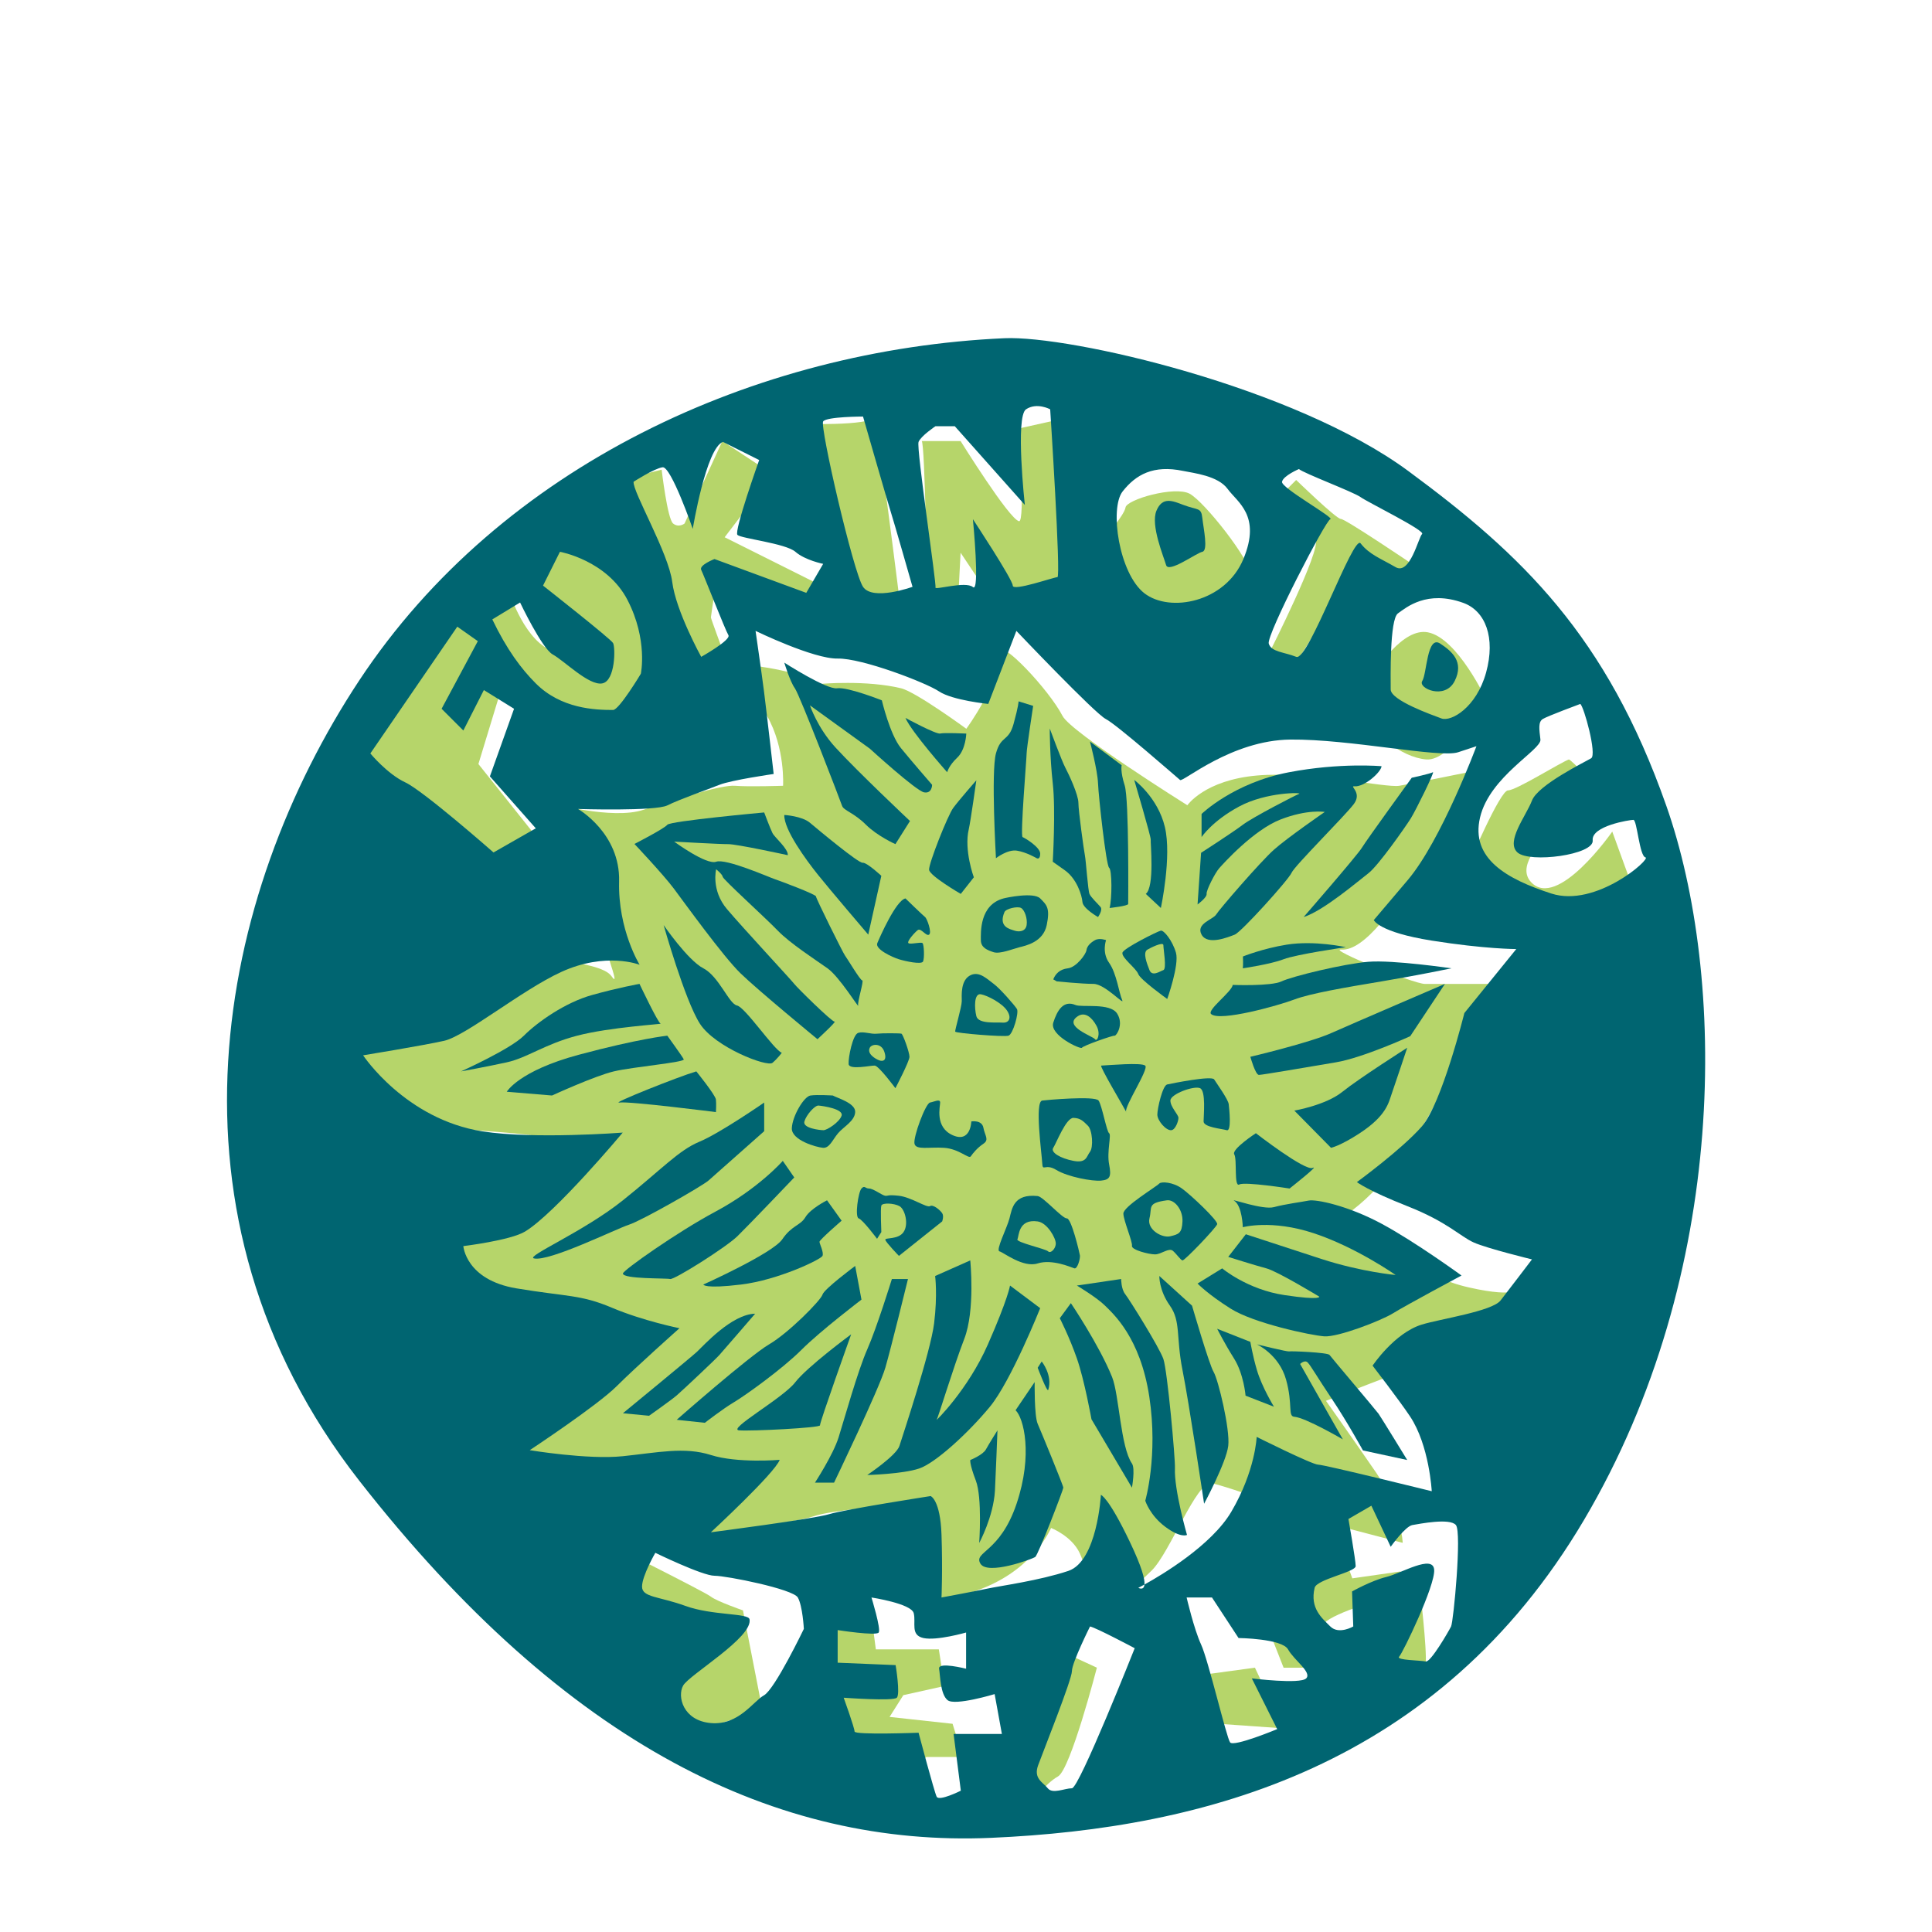 <?xml version="1.0" encoding="utf-8"?>
<svg version="1.1" id="レイヤー_1" xmlns="http://www.w3.org/2000/svg" xmlns:xlink="http://www.w3.org/1999/xlink" x="0px"
	 y="0px" width="200" height="200" viewBox="-30 -70 366 400" enable-background="new 0 0 266.548 290.342"
	 xml:space="preserve">
<g>
	<g>
		<polygon fill="#B6D56A" points="22.884,81.782 44.224,55.461 52.761,61.863 50.152,68.621 57.029,71.822 52.05,88.184 
			64.143,103.36 54.896,112.608 		"/>
		<path fill="#B6D56A" d="M51.813,52.615h6.64c0,0,3.32,10.67,9.484,12.331c6.166,1.66-3.794-11.382-3.794-11.382L62.72,41.233
			l4.742-3.794l18.496,18.021l4.031,19.207c0,0-13.754,6.876-14.228,6.165s-10.196-5.217-10.433-6.165
			C65.091,73.72,53.71,63.76,53.71,63.76L51.813,52.615z"/>
		<path fill="#B6D56A" d="M78.37,30.089l11.619-2.846c0,0,1.186,10.197,2.371,11.145s2.371,0,2.371,0l7.826-17.073l10.433,6.877
			l-9.959,13.042l21.341,10.671l-3.557,5.928l-19.444-8.062c0,0-1.186,7.825-1.186,8.062s2.372,6.64,2.372,6.64l-6.877,3.083
			L78.37,30.089z"/>
		<path fill="#B6D56A" d="M118.444,17.757c0,0,14.939,0.474,15.414-1.423c0.474-1.897,5.69,40.311,5.69,40.311l-12.093-3.319
			L118.444,17.757z"/>
		<path fill="#B6D56A" d="M145.003,54.512c0,0-0.475-33.196-1.186-33.197s8.063,0,8.063,0s10.023,16.125,12.093,16.598
			c1.312,0.3,0-19.208,0-19.208l10.907-2.433l1.424,41.796l-16.264-1.423l-8.16-12.211l-0.712,13.634L145.003,54.512z"/>
		<path fill="#B6D56A" d="M184.128,54.512c0,0-2.846-11.382-2.846-12.093s4.506-5.691,4.743-7.351s10.196-4.506,13.278-2.846
			c3.083,1.66,12.568,13.754,12.568,16.599s-9.959,10.341-9.959,10.341L184.128,54.512z"/>
		<path fill="#B6D56A" d="M194.087,52.852c0,0-3.319-1.896-3.319-4.742s-1.186-7.352,5.81-7.588s5.098,11.382,2.253,12.331
			S194.087,52.852,194.087,52.852z"/>
		<path fill="#B6D56A" d="M218.985,40.518l-3.082-5.688l5.453-5.454c0,0,8.299,8.064,9.248,8.063s14.939,9.456,14.939,9.456
			l-5.455,6.378l-9.365-0.896l-9.604,15.177l-5.217-2.609c0,0,10.67-21.104,9.484-23.238S218.985,40.518,218.985,40.518z"/>
		<path fill="#B6D56A" d="M235.821,72.059c0,0,0.187-0.346,0.525-0.917c1.688-2.836,7.147-11.214,12.279-10.227
			c6.165,1.186,12.094,13.99,12.094,13.99s-7.113,12.805-12.449,12.331s-11.264-5.691-12.449-9.011S235.821,72.059,235.821,72.059z"
			/>
		<path fill="#B6D56A" d="M244.358,78.224c-1.424-3.794,1.659-10.671,6.876-8.774s3.557,8.774,4.269,8.774
			C256.214,78.224,244.358,78.224,244.358,78.224z"/>
		<path fill="#B6D56A" d="M277.792,87.248c0.431-0.165,6.877,6.864,6.877,6.864s-20.156,12.569-14.702,18.497
			s16.836-10.435,16.836-10.435l3.794,10.435l-2.608,7.113c0,0-25.135,0.949-25.135,0s-5.728-10.908-5.728-10.908
			s6.438-15.176,8.099-15.176S275.895,87.972,277.792,87.248z"/>
		<path fill="#B6D56A" d="M106.353,67.554c0,0,10.176,0.649,16.6,4.031c0,0,9.419-0.827,16.597,0.913
			c3.084,0.748,13.518,8.387,13.518,8.387s6.974-9.486,6.974-15.939c0-2.846,10.1,7.774,12.945,13.278
			c1.772,3.429,25.846,18.496,25.846,18.496s3.557-5.216,14.465-6.165s26.559,2.608,29.403,2.134s14.427-2.845,14.427-2.845
			s-16.956,37.455-26.402,36.754c-3.2-0.237,15.003,7.113,17.283,7.113s17.219,0,17.219,0s-11.145,12.805-11.619,16.599
			c-0.474,3.794-13.516,30.589-28.691,34.383c0,0,12.094,0.949,16.599,2.846s5.142,6.64,15.612,9.011
			c10.472,2.371,10.472,0,10.472,0s-15.942,14.465-19.591,15.65s-20.483,7.824-20.483,7.824s5.218,7.353,10.435,14.94
			c5.216,7.588,5.453,14.464,5.453,14.464l-14.465-3.794l4.031,11.146l9.959-1.423l4.269,5.69c0,0,1.659,14.228,0.712,14.228
			c-0.949,0-11.146-1.896-11.146-1.896l1.66-12.094c0,0-12.331,3.558-11.619,5.691s1.897,8.299,1.897,8.299h-9.959l-4.743-12.093
			l7.114-4.506l-0.949-9.248l5.454-4.979c0,0-18.733-6.876-21.815-7.351s-8.537,14.228-12.33,18.021
			c-3.795,3.794-11.146,9.722-11.146,9.722s-2.134-9.721-3.794-13.278s-5.928-5.217-5.928-5.217s-3.32,8.062-13.754,12.33
			s-15.887,2.371-15.887,2.371l-2.135-19.444c0,0-13.516,0.95-17.547,2.372s-25.846,4.03-25.846,4.03l6.402-12.567l-21.342-0.711
			l-25.135-1.423l3.082-8.536l19.682-12.094c0,0-4.506-9.722-5.454-10.196s-17.31-4.506-17.31-4.506s-4.743,0.476-5.691-2.845
			s-6.168-8.063-6.168-8.063s-1.895-8.537,3.797-9.723s14.228-2.372,15.413-3.794s8.536-0.237,10.907-4.742
			s-30.352-4.741-31.537-5.69s-7.113-3.321-8.063-6.166c-0.948-2.845-4.268-3.019-4.742-5.659s-5.454-7.62-5.454-8.806
			s4.269-5.247,4.269-5.247s9.248,1.641,9.959,1.666s22.288-10.722,22.288-10.722s16.835,0.548,19.207,3.868
			s-2.134-6.64-3.794-16.125s-8.773-19.681-8.773-19.681s12.805,3.557,19.207,1.423s16.124-5.216,18.97-4.979s9.96,0,9.96,0
			s0.474-7.824-3.32-14.465S106.353,67.554,106.353,67.554z"/>
		<path fill="#B6D56A" d="M78.134,249.189c0,0,20.867,10.434,22.053,11.382s6.639,2.846,6.639,2.846l4.031,20.63l-18.732,5.928
			l-8.063-13.279l-4.268-15.176L78.134,249.189z"/>
		<polygon fill="#B6D56A" points="120.816,269.582 125.085,260.571 133.146,262.469 134.333,271.479 147.374,271.479 
			148.56,279.067 140.023,280.964 137.178,285.47 150.22,286.893 152.354,293.769 144.766,293.769 140.735,297.089 140.735,305.105 
			125.559,292.108 124.136,285.943 122.002,276.695 		"/>
		<path fill="#B6D56A" d="M167.767,269.582l12.33,5.693c0,0-5.453,21.102-8.062,22.524s-5.929,5.928-5.929,5.928l-6.164-8.299
			l7.588-14.465L167.767,269.582z"/>
		<polygon fill="#B6D56A" points="187.685,264.603 198.356,263.417 202.388,276.695 212.82,275.275 218.749,287.841 
			201.913,286.654 		"/>
	</g>
	<g>
		<g>
			<path fill="#006571" d="M297.985,96.808c-12.389-35.229-29.809-51.876-53.424-69.297s-70.078-28.097-83.62-27.486
				C109.452,2.348,56.804,26.35,27.382,70.87s-42.973,110.72,0,165.692c42.971,54.973,86.717,75.878,130.85,73.942
				s92.525-14.711,122.721-65.813C311.149,193.591,310.374,132.037,297.985,96.808z M255.929,54.808
				c4.613,1.651,6.75,7.186,4.75,14.436s-7.25,10.25-9.25,9.5s-10.5-3.75-10.5-6s-0.25-14.5,1.5-15.75
				S248.429,52.122,255.929,54.808z M218.429,29.743c0.25-1.25,3.5-2.631,3.5-2.631c1,0.881,11.25,4.725,12.75,5.803
				s13.5,6.957,12.75,7.643s-2.5,8.607-5.5,6.857s-5.438-2.605-7.232-4.921c-1.5-1.936-10.816,24.5-13.316,23.5s-5.201-1-5.701-2.75
				s11.75-25.5,12.75-25.75S218.179,30.993,218.429,29.743z M185.429,31.743c2.75-3.5,6.377-5.519,12.5-4.25
				c2.258,0.468,7.25,1,9.25,3.75s7,5.5,3.25,14.5s-15.25,11.167-20.5,7.083S182.679,35.243,185.429,31.743z M143.179,21.493
				c0.5-1.25,3.5-3.25,3.5-3.25c1.25,0,4,0,4,0l14.5,16.292c0,0-2-18.292,0.25-19.792s5,0,5,0s2.25,34.75,1.5,34.75
				s-9.25,3-9.25,1.75s-8.25-13.75-8.25-13.75s1.5,15.359,0,14.055s-8,0.712-7.75,0.079S142.679,22.743,143.179,21.493z
				 M123.429,17.243c0.75-1,8.25-1,8.25-1s5.25,18.25,5.75,19.75s4.5,15.5,4.5,15.5s-8.25,3-10.25,0S122.679,18.243,123.429,17.243z
				 M84.179,29.743c0,0,4.25-2.75,6-3s6.25,12.75,6.25,12.75s2.75-16.75,6.25-18l7.5,3.75c0,0-5.25,14.75-4.5,15.5s10,1.75,12,3.5
				s5.75,2.5,5.75,2.5l-3.5,6l-19-7c0,0-3.25,1.25-2.75,2.25s5,12.5,5.625,13.5s-5.625,4.5-5.625,4.5s-5.25-9.5-6-15.5
				S83.929,31.743,84.179,29.743z M60.679,54.743c0,0,4.521,9.514,6.75,10.75c2.473,1.37,7.5,6.5,10.25,6s2.75-7.466,2.25-8.358
				s-14.5-11.892-14.5-11.892l3.5-7c0,0,9.75,1.75,14,10s2.75,15.25,2.75,15.25s-4.5,7.5-5.75,7.5c-3.75,0-10.746-0.25-16-5.5
				c-3-2.999-6-7-9-13.25L60.679,54.743z M47.679,59.743l4.25,3l-7.5,14l4.5,4.5l4.25-8.375l6.25,3.875l-5,14l9.5,10.75l-8.75,5
				c0,0-14.5-12.75-18.25-14.5s-7.25-6-7.25-6L47.679,59.743z M111.179,280.993c-2.25,1.25-5.25,6.25-11,5.75s-7-5.5-5.75-7.75
				s14.525-10.005,13.75-13.75c-0.268-1.294-7.75-0.75-13.25-2.75s-9-1.75-9-4s2.75-7,2.75-7s9.75,4.75,12.25,4.75
				s16.25,2.75,17.25,4.5s1.25,6.5,1.25,6.5S113.429,279.743,111.179,280.993z M150.429,288.993l1.5,11.75c0,0-4.5,2.25-5,1.25
				s-3.75-13.25-3.75-13.25s-13.25,0.5-13.25-0.25s-2.25-6.997-2.25-6.997s10.25,0.753,11,0s-0.25-6.753-0.25-6.753l-12-0.5v-6.75
				c0,0,8,1.25,8.5,0.5s-1.5-7.25-1.5-7.25s8.25,1.25,8.75,3.25s-0.75,4.535,2,5.143s8.841-1.143,8.841-1.143v7.5
				c0,0-5.841-1.5-5.591,0s0.25,5.25,1.75,6.5s9.75-1.25,9.75-1.25l1.5,8.25H150.429z M174.929,300.243c-1.5,0-4,1.25-5,0
				s-3-2-2-4.75s7-17.75,7-19.5s3.75-9.25,3.75-9.25c1.25,0.25,9.25,4.5,9.25,4.5S176.429,300.243,174.929,300.243z
				 M223.429,277.493c-1.25,1.25-11.25,0-11.25,0l5.25,10.5c0,0-9,3.75-9.75,2.75s-4.5-17-6-20.25s-3-9.75-3-9.75h5.25l5.5,8.393
				c0,0,9,0.107,10.25,2.357S224.679,276.243,223.429,277.493z M253.429,266.743c-0.5,1-4.25,7.5-5.25,7.25s-6.25-0.25-5.5-1
				s7.5-14.75,7.25-18s-6.809,0.75-9.904,1.5s-7.096,3-7.096,3l0.25,7.25c0,0-3,1.75-4.75,0s-4.25-3.75-3.25-8
				c0.418-1.771,8.5-3.25,8.5-4.5s-1.5-9.75-1.5-9.75l4.75-2.75l4,8.5c0,0,3-4.25,4.5-4.5s7.75-1.5,9,0
				S253.929,265.743,253.429,266.743z M263.679,199.243c-1.75,2.25-12.533,3.83-16.326,5c-5.674,1.75-10.174,8.5-10.174,8.5
				s5.515,7.146,7.75,10.5c4,6,4.5,15.5,4.5,15.5s-22.25-5.5-23.5-5.5s-12.75-5.75-12.75-5.75s-0.25,7-5.25,15.5
				c-4.092,6.957-14.377,13.074-17.977,15.066c-0.117,1.344-1.273,0.684-1.273,0.684s0.475-0.241,1.273-0.684
				c0.095-1.101-0.508-3.546-3.023-8.816c-4.453-9.329-6-9.75-6-9.75s-0.75,13.75-6.75,15.75s-14,3.078-16.75,3.664
				s-9.5,1.836-9.5,1.836s0.25-5.75,0-13s-2.25-8-2.25-8s-17.75,2.75-21,3.75s-24.5,3.75-24.5,3.75s13.25-12.25,14.25-15
				c0,0-8.75,0.75-14.25-1s-11-0.5-18.25,0.25s-19.25-1.25-19.25-1.25s14-9.25,18-13.25s13-12,13-12s-7.5-1.5-14-4.25
				s-9.25-2.25-19.75-4s-11-8.75-11-8.75s9.719-1.181,12.75-3c6.25-3.75,20.25-20.5,20.25-20.5s-18.336,1.416-29-0.25
				c-16-2.5-24.75-15.75-24.75-15.75s12.25-2,16.75-3s16.044-10.479,24.25-14.25c9.25-4.25,16.25-1.5,16.25-1.5
				s-4.5-7.25-4.25-17.25s-8.5-15-8.5-15s16,0.5,18.5-0.75s8.25-3.25,10.75-4.25s11.25-2.25,11.25-2.25s-1.5-13.18-2-17.09
				s-1.75-12.535-1.75-12.535s12,5.833,17,5.729s18.25,4.966,21,6.806s10.182,2.59,10.182,2.59l5.818-15.125
				c0,0,16.25,17.099,18.5,18.237s14.793,12.138,15.396,12.638s10.604-8.25,22.854-8.375s30.92,3.875,34.711,2.625
				c3.789-1.25,3.789-1.25,3.789-1.25s-7.25,19.5-14.25,27.75s-7,8.25-7,8.25s1,2.5,12,4.25s17.5,1.75,17.5,1.75l-10.75,13.25
				c0,0-4.652,18.75-8.826,23.5s-13.424,11.5-13.424,11.5s2.25,1.75,10.5,5s10.891,6.25,13.695,7.5s12.055,3.5,12.055,3.5
				S265.429,196.993,263.679,199.243z M274.179,114.993c-9.25-3-16.75-7.25-14.75-15.75s12.75-14,12.5-16.125s-0.5-3.651,0.5-4.263
				s7.75-3.112,7.75-3.112c0.75,0.5,3.5,10.5,2.25,11.25s-11,5.5-12.25,8.75s-5.5,8.5-3,10.75s15.893,0.5,15.572-2.5
				c-0.322-3,7.678-4.25,8.428-4.25s1.25,7.543,2.5,7.771S283.429,117.993,274.179,114.993z"/>
			<path fill="#006571" d="M201.929,44.243c1.25-0.25,0.25-4.75,0-7s-0.869-1.55-3.938-2.708c-2.201-0.831-4.313-1.792-5.563,1.208
				s1.5,9.5,2,11.25S200.679,44.493,201.929,44.243z"/>
			<path fill="#006571" d="M254.179,70.993c2-4-0.619-6.182-3.006-7.75c-2.744-1.804-2.744,6.25-3.71,7.75
				S252.179,74.993,254.179,70.993z"/>
		</g>
		<g>
			<path fill="#006571" d="M127.35,96.857c0.313,0.937,2.498,1.458,4.892,3.852c2.395,2.394,6.143,4.06,6.143,4.06l3.018-4.788
				c0,0-10.721-10.097-15.404-15.198c-3.785-4.122-5.31-8.744-5.31-8.744l12.388,8.952c0,0,9.576,8.744,11.241,9.056
				s1.665-1.561,1.665-1.561s-4.163-4.789-6.453-7.599s-3.955-9.889-3.955-9.889s-7.078-2.811-9.265-2.498s-10.93-5.309-10.93-5.309
				s1.146,3.851,2.187,5.309S127.037,95.92,127.35,96.857z"/>
			<path fill="#006571" d="M151.187,86.865c1.77-1.666,1.873-4.987,1.873-4.987s-4.58-0.217-5.412-0.009s-7.182-3.227-7.182-3.227
				c1.249,2.915,8.639,11.242,8.639,11.242S149.417,88.53,151.187,86.865z"/>
			<path fill="#006571" d="M145.357,110.077c0.104,1.249,6.558,4.997,6.558,4.997l2.707-3.435c0,0-2.082-5.621-1.041-9.993
				c0.361-1.519,1.561-10.097,1.561-10.097s-3.643,4.164-4.787,5.725C149.209,98.835,145.253,108.828,145.357,110.077z"/>
			<path fill="#006571" d="M163.55,106.122c1.955,0.312,4.084,1.562,4.084,1.562s0.729,0.417,0.729-0.937s-3.123-3.227-3.644-3.435
				s0.833-16.342,0.833-17.331s1.353-9.837,1.353-9.837l-3.019-0.937c0,0,0,0.937-1.041,4.684s-2.602,2.29-3.643,6.089
				s0,21.703,0,21.703S161.596,105.81,163.55,106.122z"/>
			<path fill="#006571" d="M170.964,108.412c0,0,0,0,2.498,1.77c2.499,1.77,3.539,5.205,3.644,6.558s3.228,3.123,3.228,3.123
				s1.04-1.458,0.52-2.082s-1.978-1.978-2.29-2.706s-0.729-6.87-0.937-7.911s-1.354-9.264-1.354-10.93s-1.978-5.933-2.706-7.287
				s-3.228-8.119-3.228-8.119s0,5.829,0.625,11.346S170.964,108.412,170.964,108.412z"/>
			<path fill="#006571" d="M182.632,109.661c0.615,0.417,0.615,6.454,0.095,8.328c0,0,3.851-0.417,3.851-0.833
				s0.209-21.651-0.729-24.565c-0.937-2.915-0.624-4.164-0.624-4.164l-6.558-4.893c0,0,1.562,5.933,1.666,8.64
				C180.437,94.88,182.018,109.244,182.632,109.661z"/>
			<path fill="#006571" d="M190.222,115.074l3.122,2.915c0,0,2.29-10.617,0.833-16.759s-6.35-9.754-6.35-9.754
				s3.504,11.836,3.418,12.356C191.157,104.352,192.095,113.617,190.222,115.074z"/>
			<path fill="#006571" d="M202.815,115.074c-0.104-0.729,1.77-4.372,2.603-5.309s7.078-7.911,12.699-10.097s9.16-1.562,9.16-1.562
				s-7.703,5.309-10.513,7.807c-2.811,2.498-11.347,12.387-11.971,13.428c-0.625,1.041-4.269,1.874-3.02,4.164
				c1.25,2.29,5.518,0.521,6.87,0s11.138-11.346,11.763-12.803s11.138-11.866,12.907-14.26s-1.041-3.748,0.104-3.644
				c2.036,0.185,5.517-2.915,5.621-4.164c0,0-8.539-0.776-19.153,1.249c-11.498,2.194-18.112,8.64-18.112,8.64v4.788
				c0,0,2.186-3.331,7.807-6.349s13.221-2.915,12.388-2.603s-9.681,4.892-11.659,6.402c-1.978,1.51-8.639,5.807-8.639,5.807
				l-0.729,10.691C200.942,117.26,202.92,115.802,202.815,115.074z"/>
			<path fill="#006571" d="M222.905,119.862c4.06-1.249,11.346-7.495,13.398-9.056s7.732-9.68,8.773-11.346s5.1-9.889,4.58-9.577
				c-0.521,0.312-4.372,1.145-4.372,1.145s-9.368,12.908-10.306,14.469C234.043,107.058,222.905,119.862,222.905,119.862z"/>
			<path fill="#006571" d="M218.741,128.605c2.707-1.041,12.908-2.498,12.908-2.498s-6.454-1.459-12.283-0.521
				c-4.934,0.794-9.033,2.442-9.033,2.442s0.082,1.826-0.023,2.45C210.31,130.479,216.035,129.646,218.741,128.605z"/>
			<path fill="#006571" d="M236.304,129.126c-5.129,0.417-15.793,3.019-17.979,4.06s-10.097,0.729-10.097,0.729
				c-0.208,1.457-5.413,5.205-4.476,6.038c1.82,1.62,13.948-1.77,17.227-3.019s10.566-2.499,18.061-3.748s14.469-2.707,14.469-2.707
				S241.435,128.71,236.304,129.126z"/>
			<path fill="#006571" d="M252.155,133.707c0,0-19.152,8.223-23.581,10.201s-16.702,4.892-16.702,4.892s1.041,3.748,1.77,3.748
				s10.305-1.666,15.926-2.603s15.406-5.413,15.406-5.413L252.155,133.707z"/>
			<path fill="#006571" d="M228.574,167.641c0,0,1.911-0.387,5.926-3.012c5.581-3.65,5.997-6.357,6.622-8.126
				c0.624-1.77,3.227-9.576,3.227-9.576s-9.993,6.35-13.428,9.125c-3.436,2.775-9.941,3.887-9.941,3.887L228.574,167.641z"/>
			<path fill="#006571" d="M208.541,168.994c0.625,1.041-0.104,6.869,1.04,6.244c1.146-0.623,10.41,0.834,10.41,0.834
				s6.35-4.998,4.788-4.27s-11.763-7.182-11.763-7.182S207.916,167.953,208.541,168.994z"/>
			<path fill="#006571" d="M207.812,200.949c4.789,3.02,16.551,5.518,19.361,5.725c2.811,0.209,11.763-3.227,14.261-4.787
				c2.498-1.563,14.157-7.807,14.157-7.807s-9.577-6.975-16.551-10.723c-6.975-3.746-13.532-5.1-15.094-4.791
				s-4.893,0.732-7.189,1.357s-9.031-1.816-8.27-1.354c1.717,1.041,1.822,5.516,1.822,5.516s5.934-1.664,14.717,1.25
				s16.928,8.639,16.928,8.639s-7.078-0.623-15.405-3.33c-5.884-1.914-15.614-5.102-15.614-5.102l-3.643,4.686
				c0,0,5.621,1.77,7.91,2.375c2.291,0.605,10.93,5.848,10.93,5.848s0.521,0.832-7.182-0.313s-12.908-5.535-12.908-5.535l-5.1,3.141
				C200.942,195.744,203.024,197.932,207.812,200.949z"/>
			<path fill="#006571" d="M228.267,210.525c-0.365-0.521-8.067-0.834-8.379-0.729c-0.313,0.104-6.662-1.459-6.662-1.459
				s4.58,2.082,6.037,7.287s0.313,7.6,1.717,7.703c2.316,0.17,10.045,4.684,10.045,4.684l-8.848-15.613c0,0,0.938-0.938,1.562-0.313
				s1.978,3.02,5.048,7.6s6.402,10.617,6.402,10.617l9.16,1.977c0,0-5.412-8.848-5.934-9.576
				C237.896,221.975,228.631,211.045,228.267,210.525z"/>
			<path fill="#006571" d="M211.872,207.818l-6.87-2.707c0,0,1.458,2.916,3.485,6.143c2.029,3.227,2.393,7.703,2.393,7.703
				l5.877,2.289c0,0-2.49-4.061-3.531-7.6C212.344,210.65,211.872,207.818,211.872,207.818z"/>
			<path fill="#006571" d="M199.798,200.324l-6.767-6.143c0,0-0.104,2.916,2.187,6.143c2.289,3.227,1.248,6.557,2.602,13.322
				s4.477,27.689,4.477,27.689s4.58-8.535,4.996-11.971c0.416-3.434-2.082-13.74-3.019-15.301
				C203.337,212.502,199.798,200.324,199.798,200.324z"/>
			<path fill="#006571" d="M196.259,233.945c0.088-1.898-1.563-20.193-2.395-22.588s-7.078-12.387-7.911-13.428
				s-0.833-3.123-0.833-3.123l-9.16,1.354c0,0,4.164,2.498,5.83,4.164c1.665,1.666,7.286,6.557,9.16,18.84
				c1.873,12.283-0.834,21.547-0.834,21.547s0.938,3.02,4.164,5.414c3.228,2.395,4.477,1.664,4.477,1.664
				S196.05,238.422,196.259,233.945z"/>
			<path fill="#006571" d="M183.247,215.105c-2.684-6.65-8.535-15.303-8.535-15.303l-2.291,3.123c0,0,1.979,3.852,3.539,8.328
				c1.563,4.477,3.02,12.594,3.02,12.594l8.379,14.156c0,0,0.717-3.955,0-4.996C184.99,229.568,184.706,218.723,183.247,215.105z"/>
			<path fill="#006571" d="M167.841,213.18c0,0,1.979,5.234,2.187,4.578c0.96-3.018-1.354-5.881-1.354-5.881L167.841,213.18z"/>
			<path fill="#006571" d="M167.217,216.145l-3.956,5.83c1.666,1.561,3.645,9.16,0.209,19.361s-8.952,9.889-7.494,12.387
				c1.457,2.498,10.721-0.938,11.346-1.354c0.624-0.416,5.829-13.949,5.829-14.365s-4.58-11.555-5.31-13.219
				C167.112,223.119,167.217,216.145,167.217,216.145z"/>
			<path fill="#006571" d="M158.993,238.629c0.125-2.17,0.521-12.492,0.521-12.492s-1.77,2.811-2.395,3.957
				c-0.625,1.145-3.227,2.186-3.227,2.186s-0.209,0.729,1.145,4.268s0.697,12.906,0.697,12.906S158.682,244.041,158.993,238.629z"/>
			<path fill="#006571" d="M168.362,200.844l-6.246-4.684c0,0-0.409,2.707-4.579,12.178c-4.17,9.473-10.93,16.031-10.618,15.615
				c0.313-0.416,3.436-10.826,5.726-16.76c2.29-5.932,1.237-16.238,1.237-16.238l-7.274,3.227c0,0,0.521,3.852-0.208,9.785
				c-0.729,5.934-6.559,23.42-7.183,25.398c-0.624,1.977-6.662,6.02-6.662,6.02s7.286-0.189,10.722-1.336
				c3.436-1.145,10.305-7.494,14.677-12.803S168.362,200.844,168.362,200.844z"/>
			<path fill="#006571" d="M140.987,194.807h-3.331c0,0-3.123,10.098-5.102,14.572c-1.979,4.477-4.787,14.574-5.933,18.217
				c-1.145,3.643-4.893,9.369-4.893,9.369h3.956c0,0,9.368-19.467,10.617-23.795S140.987,194.807,140.987,194.807z"/>
			<path fill="#006571" d="M122.771,225.098c-0.104-0.521,6.454-18.842,6.454-18.842s-9.056,6.662-11.606,9.959
				c-2.55,3.297-14.104,9.715-11.605,9.922S122.875,225.617,122.771,225.098z"/>
			<path fill="#006571" d="M131.358,199.074l-1.301-6.975c0,0-6.454,4.789-6.766,5.934c-0.313,1.146-6.975,7.912-11.061,10.305
				c-4.085,2.395-19.127,15.615-19.127,15.615l5.83,0.623c0,0,3.746-2.914,6.037-4.268c2.289-1.354,9.992-6.869,13.947-10.824
				S131.358,199.074,131.358,199.074z"/>
			<path fill="#006571" d="M101.952,210.525c0.938-1.041,7.391-8.537,7.391-8.537c-4.892,0.104-10.721,6.662-12.074,7.912
				c-1.354,1.248-15.302,12.699-15.302,12.699l5.413,0.52c0,0,4.58-3.227,5.725-4.215
				C94.25,217.914,101.016,211.566,101.952,210.525z"/>
			<path fill="#006571" d="M127.247,182.732l-3.019-4.221c0,0-3.435,1.721-4.476,3.49s-2.811,1.666-4.789,4.58
				c-1.977,2.914-16.342,9.369-16.342,9.369s0.104,0.938,7.807,0c7.703-0.936,16.551-5.205,16.863-5.934
				c0.312-0.729-0.625-2.498-0.625-2.914C122.667,186.686,127.247,182.732,127.247,182.732z"/>
			<path fill="#006571" d="M81.967,193.662c0.013,1.188,8.952,0.936,9.785,1.145s11.554-6.559,13.909-8.848
				c2.354-2.291,11.781-12.18,11.781-12.18l-2.374-3.434c0,0-4.996,5.727-13.948,10.512
				C93.124,185.133,81.96,193.037,81.967,193.662z"/>
			<path fill="#006571" d="M99.704,174.404c1.291-1.145,11.514-10.201,11.514-10.201v-5.933c0,0-9.16,6.349-13.428,8.119
				s-7.703,5.621-15.823,12.123c-8.12,6.5-20.193,11.611-18.424,12.027c3.146,0.738,17.071-6.143,19.674-6.975
				S98.414,175.549,99.704,174.404z"/>
			<path fill="#006571" d="M81.239,158.27c1.977-0.313,19.985,1.979,19.985,1.979s0.104-1.666,0-2.603s-4.06-5.829-4.06-5.829
				C93.313,152.962,79.261,158.583,81.239,158.27z"/>
			<path fill="#006571" d="M80.094,151.817c3.956-0.937,14.781-1.874,14.469-2.499s-3.402-4.892-3.402-4.892
				s-5.966,0.625-18.353,3.955s-14.885,7.651-14.885,7.651l9.367,0.78C67.29,156.813,76.138,152.753,80.094,151.817z"/>
			<path fill="#006571" d="M72.495,144.426c6.766-1.77,17.8-2.395,17.279-2.499s-4.372-8.223-4.372-8.223s-4.163,0.729-9.784,2.29
				s-11.346,5.621-14.156,8.432s-13.012,7.391-13.012,7.391s5.204-0.937,9.473-1.874C62.19,149.006,65.729,146.196,72.495,144.426z"
				/>
			<path fill="#006571" d="M112.935,150.048c1.094-0.937,1.926-2.082,1.926-2.082c-1.563-0.521-7.6-9.472-9.265-9.785
				s-3.747-6.037-6.974-7.702s-8.224-8.953-8.224-8.953s4.372,15.51,7.495,20.402S111.841,150.984,112.935,150.048z"/>
			<path fill="#006571" d="M106.324,131.52c3.644,3.54,15.927,13.636,15.927,13.636s4.059-3.747,3.539-3.643
				c-0.521,0.104-7.807-7.078-8.348-7.808c-0.539-0.729-10.598-11.554-13.928-15.481c-3.331-3.928-2.244-8.251-2.244-8.251
				s1.307,1.041,1.359,1.562c0.052,0.521,8.898,8.536,11.397,11.138s7.807,6.038,10.306,7.808c2.498,1.77,6.557,8.431,6.348,7.702
				c-0.211-0.729,1.25-5.205,0.834-5.205s-3.123-4.58-3.539-5.101s-6.037-11.866-6.037-12.282s-7.183-3.123-8.432-3.539
				s-10.201-4.372-12.236-3.643c-2.034,0.729-8.686-4.164-8.686-4.164s9.781,0.55,11.137,0.521
				c1.758-0.037,12.387,2.289,12.387,2.289c0.104-1.354-2.705-3.643-3.174-4.58s-1.717-4.268-1.717-4.268s-19.467,1.77-20.058,2.551
				s-6.8,3.971-6.8,3.971s5.934,6.281,8.12,9.196S102.681,127.98,106.324,131.52z"/>
			<path fill="#006571" d="M132.763,123.505l2.706-12.179c0,0-3.019-2.811-3.879-2.706s-9.237-6.87-10.902-8.276
				s-5.309-1.613-5.309-1.613c-0.104,3.019,4.476,9.264,6.974,12.387S132.763,123.505,132.763,123.505z"/>
			<path fill="#006571" d="M143.007,122.568c0.669-0.521,1.727,1.353,2.349,0.937s-0.415-3.331-0.831-3.643
				s-4.059-3.852-4.059-3.852c-1.979,0.416-5.309,8.015-5.83,9.262c-0.52,1.247,3.123,2.917,4.477,3.333
				c1.353,0.417,4.684,1.145,4.996,0.458s0.208-3.476-0.104-3.791c-0.313-0.315-2.498,0.315-2.915,0
				S142.339,123.089,143.007,122.568z"/>
			<path fill="#006571" d="M158.739,127.148c1.307,0.417,4.105-0.729,5.355-1.041c1.249-0.312,4.892-1.041,5.62-4.581
				s0-4.163-1.353-5.516c-1.354-1.354-6.956-0.174-7.6,0c-4.996,1.353-4.684,7.079-4.684,8.638S157.433,126.732,158.739,127.148z
				 M160.972,118.821c0.295-0.69,2.706-1.249,3.435-0.833s1.353,2.184,1.146,3.538c-0.209,1.354-1.59,1.47-2.513,1.152
				S159.632,121.944,160.972,118.821z"/>
			<path fill="#006571" d="M179.708,124.648c-0.937,0.519-1.666,1.25-1.77,2.083s-2.082,3.539-3.852,3.747s-2.603,1.249-3.019,2.29
				l0.729,0.417c0,0,5.204,0.521,7.599,0.519s6.558,4.686,5.934,3.333c-0.625-1.353-1.146-5.517-2.697-7.691
				c-1.551-2.174-0.634-4.698-0.634-4.698S180.645,124.129,179.708,124.648z"/>
			<path fill="#006571" d="M161.804,144.426c0.938-0.313,2.186-4.787,1.746-5.516s-3.516-4.268-4.811-5.206
				c-1.297-0.938-2.869-2.596-4.639-1.872c-2.289,0.937-1.977,4.268-1.977,5.45s-1.458,6-1.354,6.313
				S160.867,144.74,161.804,144.426z M155.142,140.382c-0.416-1.679-0.504-4.788,0.934-4.528c1.362,0.246,4.375,1.808,5.416,3.369
				s0.37,2.603-0.908,2.499C159.306,141.617,155.559,142.061,155.142,140.382z"/>
			<path fill="#006571" d="M193.344,122.678c-0.624,0.111-7.731,3.648-7.952,4.561c-0.249,1.028,2.852,3.24,3.268,4.416
				c0.417,1.176,6.003,5.173,6.003,5.173s2.532-7.078,1.804-9.589S193.968,122.567,193.344,122.678z M193.864,130.85
				c-0.729,0.253-2.318,1.413-2.877,0s-1.414-3.631-0.454-4.223c0.442-0.273,3.331-1.769,3.331-0.937
				S194.593,130.597,193.864,130.85z"/>
			<path fill="#006571" d="M177.001,146.926c0.208-0.415,6.454-2.604,6.766-2.5c0.313,0.104,1.979-2.29,0.521-4.58
				c-1.458-2.29-7.295-1.214-8.619-1.771c-2.477-1.043-3.768,1.043-4.601,3.653S176.793,147.341,177.001,146.926z M176.169,140.382
				c1.488-0.961,2.914,0.269,3.852,2.001c0.936,1.732,0.104,3.397-0.313,2.772C179.291,144.531,172.935,142.471,176.169,140.382z"/>
			<path fill="#006571" d="M190.101,150.62c-0.85-0.677-7.479-0.077-9.102,0c-0.441,0.021,4.543,8.387,5.144,9.539
				C185.804,159.018,190.93,151.281,190.101,150.62z"/>
			<path fill="#006571" d="M186.143,160.159c0.009,0.027,0.004,0.07,0.019,0.09C186.227,160.335,186.212,160.293,186.143,160.159z"
				/>
			<path fill="#006571" d="M134.115,150.62c0.833,0.051,4.269,4.679,4.269,4.679s2.914-5.563,2.914-6.5s-1.354-4.684-1.666-4.788
				c-0.312-0.104-4.018-0.119-5.046,0c-1.304,0.151-2.761-0.521-3.905-0.165c-1.146,0.355-2.082,5.161-1.979,6.455
				C128.807,151.595,133.282,150.568,134.115,150.62z M133.074,146.926c0.397-0.796,2.395-1.042,3.019,0.832
				c0.625,1.874-0.32,2.066-1.097,1.762S132.45,148.177,133.074,146.926z"/>
			<path fill="#006571" d="M130.056,160.249c0.104-1.873-3.746-2.916-4.633-3.436c0,0-3.277-0.208-4.631,0s-3.747,4.268-3.852,6.765
				c-0.104,2.498,5.101,3.957,6.454,4.063s1.978-1.668,3.122-3.02C127.662,163.27,129.952,162.121,130.056,160.249z
				 M127.247,160.976c-0.418,1.354-3.02,3.018-3.748,3.018s-4.373-0.398-3.956-1.813c0.417-1.414,2.181-3.346,2.915-3.287
				C123.495,158.979,127.665,159.623,127.247,160.976z"/>
			<path fill="#006571" d="M153.997,169.408c0.417-0.625,1.354-1.77,2.603-2.604c1.249-0.832,0.313-1.664,0-3.33
				c-0.313-1.667-2.498-1.293-2.498-1.293s-0.104,4.52-3.853,2.854c-3.75-1.666-2.602-5.932-2.602-6.765s-1.16-0.176-2.098,0
				c-0.932,0.175-3.523,7.183-3.211,8.535c0.313,1.354,3.02,0.625,6.142,0.84S153.581,170.033,153.997,169.408z"/>
			<path fill="#006571" d="M180.972,174.432c1.783-0.18,2.172-0.756,1.66-3.357c-0.51-2.602,0.512-6.143,0-6.453
				c-0.51-0.311-1.467-5.726-2.184-6.763c-0.719-1.037-11.068-0.094-11.67,0c-1.588,0.246-0.104,10.925,0,12.904
				c0.104,1.977,0.521,0,2.914,1.457C174.087,173.676,179.188,174.613,180.972,174.432z M178.667,168.471
				c-0.729,0.938-0.684,2.398-3.412,1.875c-2.729-0.521-4.811-1.768-4.187-2.705c0.624-0.939,2.647-6.25,4.187-6.197
				c1.453,0.05,2.018,0.677,2.975,1.615C179.188,163.994,179.396,167.535,178.667,168.471z"/>
			<path fill="#006571" d="M206.979,163.994c1.041,0.313,0.521-4.371,0.417-5.372s-2.498-4.308-3.019-5.141
				s-8.744,0.833-9.716,1.041s-2.046,4.996-2.046,6.245s1.816,3.365,2.914,3.226c0.833-0.104,1.457-1.873,1.457-2.55
				c0-0.678-1.666-2.237-1.666-3.586s4.893-3.127,6.143-2.56c1.248,0.567,0.729,5.678,0.729,6.883
				C202.192,163.389,205.939,163.684,206.979,163.994z"/>
			<path fill="#006571" d="M192.144,189.705c1.299,0,2.865-1.457,3.699-0.729c0.832,0.73,1.561,1.873,1.977,1.979
				s6.975-6.768,7.183-7.496s-5.413-6.037-7.286-7.387c-1.873-1.352-4.256-1.473-4.686-1.045c-0.834,0.832-7.493,4.789-7.449,6.246
				s1.934,5.83,1.777,6.662C187.202,188.77,190.846,189.705,192.144,189.705z M190.987,182.23c0.588-2.311-0.558-3.15,3.605-3.719
				c1.555-0.213,3.331,1.92,3.227,4.371c-0.104,2.451-0.783,2.658-2.525,3.074C193.552,186.375,190.401,184.539,190.987,182.23z"/>
			<path fill="#006571" d="M176.585,189.914c-0.104-0.625-1.77-7.703-2.706-7.658c-0.937,0.047-4.894-4.506-6.038-4.625
				c-4.996-0.521-5.309,2.602-5.838,4.625s-2.905,6.617-2.072,6.824c0.833,0.209,4.893,3.459,7.91,2.498
				c3.02-0.959,6.975,0.834,7.604,1.02S176.689,190.537,176.585,189.914z M170.003,189.08c-0.496-0.52-6.711-1.873-6.361-2.498
				c0.349-0.625,0.14-4.277,4.199-3.699c1.992,0.283,3.748,3.438,3.748,4.557C171.589,188.561,170.498,189.602,170.003,189.08z"/>
			<path fill="#006571" d="M136.296,186.688c0.1,0.52,2.816,3.33,2.816,3.33l8.951-7.135c0,0,0.417-1.088,0-1.713
				c-0.416-0.625-1.873-1.873-2.514-1.457s-3.934-1.861-6.438-2.141c-2.395-0.266-2.186,0.059-2.816,0
				c-0.629-0.057-2.492-1.504-3.353-1.5c-0.86,0.002-0.909-0.732-1.585,0c-0.675,0.73-1.406,5.93-0.574,6.184
				c0.833,0.254,3.802,4.223,3.802,4.223l0.883-1.389c0,0-0.208-4.857,0-5.482s2.603-0.52,3.747,0.105
				c1.146,0.623,1.979,3.746,0.852,5.377C138.942,186.721,136.198,186.166,136.296,186.688z"/>
		</g>
	</g>
</g>
</svg>
